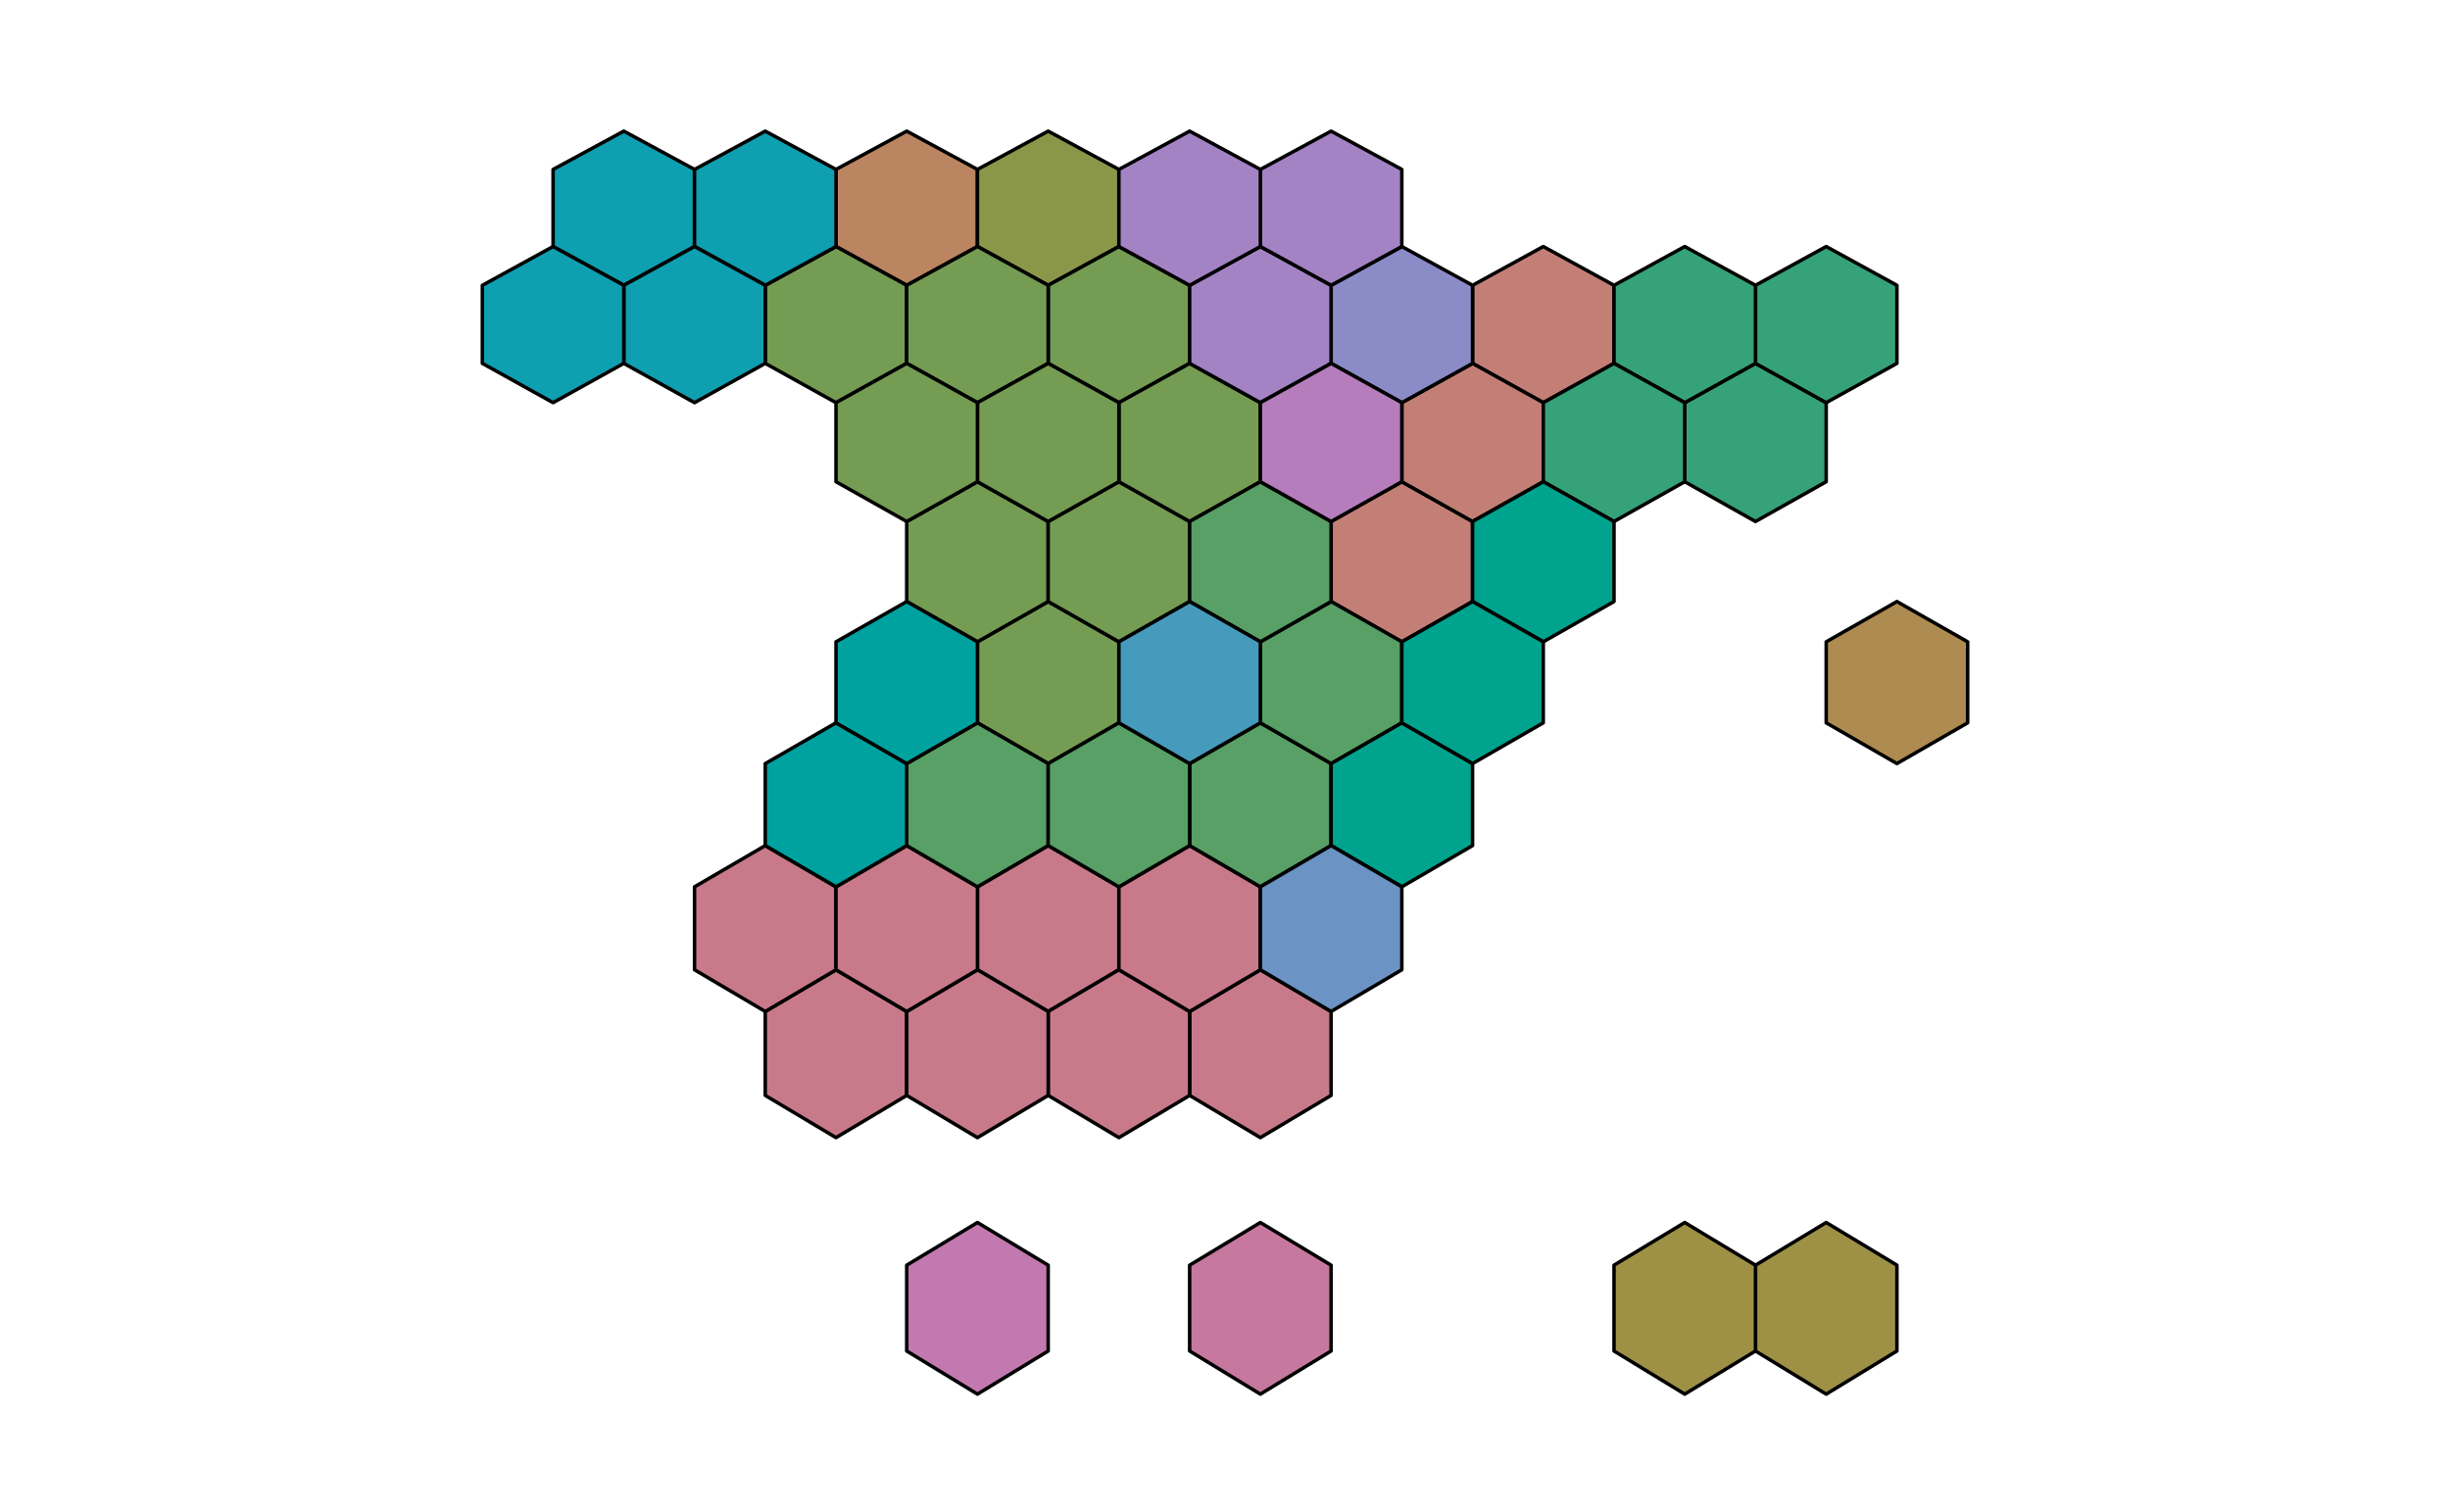 <?xml version="1.0" encoding="UTF-8"?>
<svg xmlns="http://www.w3.org/2000/svg" xmlns:xlink="http://www.w3.org/1999/xlink" width="525pt" height="324pt" viewBox="0 0 525 324" version="1.1">
<g id="surface36">
<path style="fill-rule:evenodd;fill:rgb(78.431%,47.843%,54.118%);fill-opacity:1;stroke-width:0.75;stroke-linecap:round;stroke-linejoin:round;stroke:rgb(0%,0%,0%);stroke-opacity:1;stroke-miterlimit:10;" d="M 270.078 243.801 L 254.922 234.754 L 254.922 216.77 L 270.078 207.828 L 285.234 216.77 L 285.234 234.754 Z M 270.078 243.801 "/>
<path style="fill-rule:evenodd;fill:rgb(78.431%,47.843%,54.118%);fill-opacity:1;stroke-width:0.75;stroke-linecap:round;stroke-linejoin:round;stroke:rgb(0%,0%,0%);stroke-opacity:1;stroke-miterlimit:10;" d="M 179.141 243.801 L 163.984 234.754 L 163.984 216.77 L 179.141 207.828 L 194.297 216.77 L 194.297 234.754 Z M 179.141 243.801 "/>
<path style="fill-rule:evenodd;fill:rgb(78.431%,47.843%,54.118%);fill-opacity:1;stroke-width:0.75;stroke-linecap:round;stroke-linejoin:round;stroke:rgb(0%,0%,0%);stroke-opacity:1;stroke-miterlimit:10;" d="M 224.609 216.77 L 209.453 207.828 L 209.453 190.051 L 224.609 181.211 L 239.766 190.051 L 239.766 207.828 Z M 224.609 216.77 "/>
<path style="fill-rule:evenodd;fill:rgb(78.431%,47.843%,54.118%);fill-opacity:1;stroke-width:0.75;stroke-linecap:round;stroke-linejoin:round;stroke:rgb(0%,0%,0%);stroke-opacity:1;stroke-miterlimit:10;" d="M 239.766 243.801 L 224.609 234.754 L 224.609 216.77 L 239.766 207.828 L 254.922 216.77 L 254.922 234.754 Z M 239.766 243.801 "/>
<path style="fill-rule:evenodd;fill:rgb(78.431%,47.843%,54.118%);fill-opacity:1;stroke-width:0.75;stroke-linecap:round;stroke-linejoin:round;stroke:rgb(0%,0%,0%);stroke-opacity:1;stroke-miterlimit:10;" d="M 163.984 216.77 L 148.828 207.828 L 148.828 190.051 L 163.984 181.211 L 179.141 190.051 L 179.141 207.828 Z M 163.984 216.77 "/>
<path style="fill-rule:evenodd;fill:rgb(78.431%,47.843%,54.118%);fill-opacity:1;stroke-width:0.75;stroke-linecap:round;stroke-linejoin:round;stroke:rgb(0%,0%,0%);stroke-opacity:1;stroke-miterlimit:10;" d="M 254.922 216.77 L 239.766 207.828 L 239.766 190.051 L 254.922 181.211 L 270.078 190.051 L 270.078 207.828 Z M 254.922 216.77 "/>
<path style="fill-rule:evenodd;fill:rgb(78.431%,47.843%,54.118%);fill-opacity:1;stroke-width:0.75;stroke-linecap:round;stroke-linejoin:round;stroke:rgb(0%,0%,0%);stroke-opacity:1;stroke-miterlimit:10;" d="M 209.453 243.801 L 194.297 234.754 L 194.297 216.77 L 209.453 207.828 L 224.609 216.77 L 224.609 234.754 Z M 209.453 243.801 "/>
<path style="fill-rule:evenodd;fill:rgb(78.431%,47.843%,54.118%);fill-opacity:1;stroke-width:0.75;stroke-linecap:round;stroke-linejoin:round;stroke:rgb(0%,0%,0%);stroke-opacity:1;stroke-miterlimit:10;" d="M 194.297 216.77 L 179.141 207.828 L 179.141 190.051 L 194.297 181.211 L 209.453 190.051 L 209.453 207.828 Z M 194.297 216.77 "/>
<path style="fill-rule:evenodd;fill:rgb(76.471%,49.804%,46.275%);fill-opacity:1;stroke-width:0.75;stroke-linecap:round;stroke-linejoin:round;stroke:rgb(0%,0%,0%);stroke-opacity:1;stroke-miterlimit:10;" d="M 330.703 86.293 L 315.547 77.875 L 315.547 61.145 L 330.703 52.832 L 345.859 61.145 L 345.859 77.875 Z M 330.703 86.293 "/>
<path style="fill-rule:evenodd;fill:rgb(76.471%,49.804%,46.275%);fill-opacity:1;stroke-width:0.75;stroke-linecap:round;stroke-linejoin:round;stroke:rgb(0%,0%,0%);stroke-opacity:1;stroke-miterlimit:10;" d="M 300.391 137.543 L 285.234 128.914 L 285.234 111.762 L 300.391 103.238 L 315.547 111.762 L 315.547 128.914 Z M 300.391 137.543 "/>
<path style="fill-rule:evenodd;fill:rgb(76.471%,49.804%,46.275%);fill-opacity:1;stroke-width:0.75;stroke-linecap:round;stroke-linejoin:round;stroke:rgb(0%,0%,0%);stroke-opacity:1;stroke-miterlimit:10;" d="M 315.547 111.762 L 300.391 103.238 L 300.391 86.293 L 315.547 77.875 L 330.703 86.293 L 330.703 103.238 Z M 315.547 111.762 "/>
<path style="fill-rule:evenodd;fill:rgb(73.333%,52.157%,38.431%);fill-opacity:1;stroke-width:0.75;stroke-linecap:round;stroke-linejoin:round;stroke:rgb(0%,0%,0%);stroke-opacity:1;stroke-miterlimit:10;" d="M 194.297 61.145 L 179.141 52.832 L 179.141 36.312 L 194.297 28.105 L 209.453 36.312 L 209.453 52.832 Z M 194.297 61.145 "/>
<path style="fill-rule:evenodd;fill:rgb(68.235%,54.51%,31.373%);fill-opacity:1;stroke-width:0.75;stroke-linecap:round;stroke-linejoin:round;stroke:rgb(0%,0%,0%);stroke-opacity:1;stroke-miterlimit:10;" d="M 406.484 163.641 L 391.328 154.906 L 391.328 137.543 L 406.484 128.914 L 421.641 137.543 L 421.641 154.906 Z M 406.484 163.641 "/>
<path style="fill-rule:evenodd;fill:rgb(61.961%,56.863%,27.451%);fill-opacity:1;stroke-width:0.75;stroke-linecap:round;stroke-linejoin:round;stroke:rgb(0%,0%,0%);stroke-opacity:1;stroke-miterlimit:10;" d="M 391.328 298.773 L 376.172 289.527 L 376.172 271.137 L 391.328 261.988 L 406.484 271.137 L 406.484 289.527 Z M 391.328 298.773 "/>
<path style="fill-rule:evenodd;fill:rgb(61.961%,56.863%,27.451%);fill-opacity:1;stroke-width:0.75;stroke-linecap:round;stroke-linejoin:round;stroke:rgb(0%,0%,0%);stroke-opacity:1;stroke-miterlimit:10;" d="M 361.016 298.773 L 345.859 289.527 L 345.859 271.137 L 361.016 261.988 L 376.172 271.137 L 376.172 289.527 Z M 361.016 298.773 "/>
<path style="fill-rule:evenodd;fill:rgb(54.51%,59.216%,28.235%);fill-opacity:1;stroke-width:0.75;stroke-linecap:round;stroke-linejoin:round;stroke:rgb(0%,0%,0%);stroke-opacity:1;stroke-miterlimit:10;" d="M 224.609 61.145 L 209.453 52.832 L 209.453 36.312 L 224.609 28.105 L 239.766 36.312 L 239.766 52.832 Z M 224.609 61.145 "/>
<path style="fill-rule:evenodd;fill:rgb(45.49%,61.176%,32.549%);fill-opacity:1;stroke-width:0.75;stroke-linecap:round;stroke-linejoin:round;stroke:rgb(0%,0%,0%);stroke-opacity:1;stroke-miterlimit:10;" d="M 224.609 163.641 L 209.453 154.906 L 209.453 137.543 L 224.609 128.914 L 239.766 137.543 L 239.766 154.906 Z M 224.609 163.641 "/>
<path style="fill-rule:evenodd;fill:rgb(45.49%,61.176%,32.549%);fill-opacity:1;stroke-width:0.75;stroke-linecap:round;stroke-linejoin:round;stroke:rgb(0%,0%,0%);stroke-opacity:1;stroke-miterlimit:10;" d="M 239.766 86.293 L 224.609 77.875 L 224.609 61.145 L 239.766 52.832 L 254.922 61.145 L 254.922 77.875 Z M 239.766 86.293 "/>
<path style="fill-rule:evenodd;fill:rgb(45.49%,61.176%,32.549%);fill-opacity:1;stroke-width:0.75;stroke-linecap:round;stroke-linejoin:round;stroke:rgb(0%,0%,0%);stroke-opacity:1;stroke-miterlimit:10;" d="M 179.141 86.293 L 163.984 77.875 L 163.984 61.145 L 179.141 52.832 L 194.297 61.145 L 194.297 77.875 Z M 179.141 86.293 "/>
<path style="fill-rule:evenodd;fill:rgb(45.49%,61.176%,32.549%);fill-opacity:1;stroke-width:0.75;stroke-linecap:round;stroke-linejoin:round;stroke:rgb(0%,0%,0%);stroke-opacity:1;stroke-miterlimit:10;" d="M 209.453 86.293 L 194.297 77.875 L 194.297 61.145 L 209.453 52.832 L 224.609 61.145 L 224.609 77.875 Z M 209.453 86.293 "/>
<path style="fill-rule:evenodd;fill:rgb(45.49%,61.176%,32.549%);fill-opacity:1;stroke-width:0.75;stroke-linecap:round;stroke-linejoin:round;stroke:rgb(0%,0%,0%);stroke-opacity:1;stroke-miterlimit:10;" d="M 209.453 137.543 L 194.297 128.914 L 194.297 111.762 L 209.453 103.238 L 224.609 111.762 L 224.609 128.914 Z M 209.453 137.543 "/>
<path style="fill-rule:evenodd;fill:rgb(45.49%,61.176%,32.549%);fill-opacity:1;stroke-width:0.75;stroke-linecap:round;stroke-linejoin:round;stroke:rgb(0%,0%,0%);stroke-opacity:1;stroke-miterlimit:10;" d="M 239.766 137.543 L 224.609 128.914 L 224.609 111.762 L 239.766 103.238 L 254.922 111.762 L 254.922 128.914 Z M 239.766 137.543 "/>
<path style="fill-rule:evenodd;fill:rgb(45.49%,61.176%,32.549%);fill-opacity:1;stroke-width:0.75;stroke-linecap:round;stroke-linejoin:round;stroke:rgb(0%,0%,0%);stroke-opacity:1;stroke-miterlimit:10;" d="M 254.922 111.762 L 239.766 103.238 L 239.766 86.293 L 254.922 77.875 L 270.078 86.293 L 270.078 103.238 Z M 254.922 111.762 "/>
<path style="fill-rule:evenodd;fill:rgb(45.49%,61.176%,32.549%);fill-opacity:1;stroke-width:0.75;stroke-linecap:round;stroke-linejoin:round;stroke:rgb(0%,0%,0%);stroke-opacity:1;stroke-miterlimit:10;" d="M 224.609 111.762 L 209.453 103.238 L 209.453 86.293 L 224.609 77.875 L 239.766 86.293 L 239.766 103.238 Z M 224.609 111.762 "/>
<path style="fill-rule:evenodd;fill:rgb(45.49%,61.176%,32.549%);fill-opacity:1;stroke-width:0.75;stroke-linecap:round;stroke-linejoin:round;stroke:rgb(0%,0%,0%);stroke-opacity:1;stroke-miterlimit:10;" d="M 194.297 111.762 L 179.141 103.238 L 179.141 86.293 L 194.297 77.875 L 209.453 86.293 L 209.453 103.238 Z M 194.297 111.762 "/>
<path style="fill-rule:evenodd;fill:rgb(34.51%,62.745%,39.608%);fill-opacity:1;stroke-width:0.75;stroke-linecap:round;stroke-linejoin:round;stroke:rgb(0%,0%,0%);stroke-opacity:1;stroke-miterlimit:10;" d="M 270.078 190.051 L 254.922 181.211 L 254.922 163.641 L 270.078 154.906 L 285.234 163.641 L 285.234 181.211 Z M 270.078 190.051 "/>
<path style="fill-rule:evenodd;fill:rgb(34.51%,62.745%,39.608%);fill-opacity:1;stroke-width:0.75;stroke-linecap:round;stroke-linejoin:round;stroke:rgb(0%,0%,0%);stroke-opacity:1;stroke-miterlimit:10;" d="M 209.453 190.051 L 194.297 181.211 L 194.297 163.641 L 209.453 154.906 L 224.609 163.641 L 224.609 181.211 Z M 209.453 190.051 "/>
<path style="fill-rule:evenodd;fill:rgb(34.51%,62.745%,39.608%);fill-opacity:1;stroke-width:0.75;stroke-linecap:round;stroke-linejoin:round;stroke:rgb(0%,0%,0%);stroke-opacity:1;stroke-miterlimit:10;" d="M 285.234 163.641 L 270.078 154.906 L 270.078 137.543 L 285.234 128.914 L 300.391 137.543 L 300.391 154.906 Z M 285.234 163.641 "/>
<path style="fill-rule:evenodd;fill:rgb(34.51%,62.745%,39.608%);fill-opacity:1;stroke-width:0.75;stroke-linecap:round;stroke-linejoin:round;stroke:rgb(0%,0%,0%);stroke-opacity:1;stroke-miterlimit:10;" d="M 270.078 137.543 L 254.922 128.914 L 254.922 111.762 L 270.078 103.238 L 285.234 111.762 L 285.234 128.914 Z M 270.078 137.543 "/>
<path style="fill-rule:evenodd;fill:rgb(34.51%,62.745%,39.608%);fill-opacity:1;stroke-width:0.75;stroke-linecap:round;stroke-linejoin:round;stroke:rgb(0%,0%,0%);stroke-opacity:1;stroke-miterlimit:10;" d="M 239.766 190.051 L 224.609 181.211 L 224.609 163.641 L 239.766 154.906 L 254.922 163.641 L 254.922 181.211 Z M 239.766 190.051 "/>
<path style="fill-rule:evenodd;fill:rgb(21.176%,63.529%,47.451%);fill-opacity:1;stroke-width:0.75;stroke-linecap:round;stroke-linejoin:round;stroke:rgb(0%,0%,0%);stroke-opacity:1;stroke-miterlimit:10;" d="M 376.172 111.762 L 361.016 103.238 L 361.016 86.293 L 376.172 77.875 L 391.328 86.293 L 391.328 103.238 Z M 376.172 111.762 "/>
<path style="fill-rule:evenodd;fill:rgb(21.176%,63.529%,47.451%);fill-opacity:1;stroke-width:0.75;stroke-linecap:round;stroke-linejoin:round;stroke:rgb(0%,0%,0%);stroke-opacity:1;stroke-miterlimit:10;" d="M 391.328 86.293 L 376.172 77.875 L 376.172 61.145 L 391.328 52.832 L 406.484 61.145 L 406.484 77.875 Z M 391.328 86.293 "/>
<path style="fill-rule:evenodd;fill:rgb(21.176%,63.529%,47.451%);fill-opacity:1;stroke-width:0.75;stroke-linecap:round;stroke-linejoin:round;stroke:rgb(0%,0%,0%);stroke-opacity:1;stroke-miterlimit:10;" d="M 361.016 86.293 L 345.859 77.875 L 345.859 61.145 L 361.016 52.832 L 376.172 61.145 L 376.172 77.875 Z M 361.016 86.293 "/>
<path style="fill-rule:evenodd;fill:rgb(21.176%,63.529%,47.451%);fill-opacity:1;stroke-width:0.75;stroke-linecap:round;stroke-linejoin:round;stroke:rgb(0%,0%,0%);stroke-opacity:1;stroke-miterlimit:10;" d="M 345.859 111.762 L 330.703 103.238 L 330.703 86.293 L 345.859 77.875 L 361.016 86.293 L 361.016 103.238 Z M 345.859 111.762 "/>
<path style="fill-rule:evenodd;fill:rgb(0%,63.922%,55.294%);fill-opacity:1;stroke-width:0.75;stroke-linecap:round;stroke-linejoin:round;stroke:rgb(0%,0%,0%);stroke-opacity:1;stroke-miterlimit:10;" d="M 300.391 190.051 L 285.234 181.211 L 285.234 163.641 L 300.391 154.906 L 315.547 163.641 L 315.547 181.211 Z M 300.391 190.051 "/>
<path style="fill-rule:evenodd;fill:rgb(0%,63.922%,55.294%);fill-opacity:1;stroke-width:0.75;stroke-linecap:round;stroke-linejoin:round;stroke:rgb(0%,0%,0%);stroke-opacity:1;stroke-miterlimit:10;" d="M 330.703 137.543 L 315.547 128.914 L 315.547 111.762 L 330.703 103.238 L 345.859 111.762 L 345.859 128.914 Z M 330.703 137.543 "/>
<path style="fill-rule:evenodd;fill:rgb(0%,63.922%,55.294%);fill-opacity:1;stroke-width:0.75;stroke-linecap:round;stroke-linejoin:round;stroke:rgb(0%,0%,0%);stroke-opacity:1;stroke-miterlimit:10;" d="M 315.547 163.641 L 300.391 154.906 L 300.391 137.543 L 315.547 128.914 L 330.703 137.543 L 330.703 154.906 Z M 315.547 163.641 "/>
<path style="fill-rule:evenodd;fill:rgb(0%,63.529%,62.745%);fill-opacity:1;stroke-width:0.75;stroke-linecap:round;stroke-linejoin:round;stroke:rgb(0%,0%,0%);stroke-opacity:1;stroke-miterlimit:10;" d="M 179.141 190.051 L 163.984 181.211 L 163.984 163.641 L 179.141 154.906 L 194.297 163.641 L 194.297 181.211 Z M 179.141 190.051 "/>
<path style="fill-rule:evenodd;fill:rgb(0%,63.529%,62.745%);fill-opacity:1;stroke-width:0.75;stroke-linecap:round;stroke-linejoin:round;stroke:rgb(0%,0%,0%);stroke-opacity:1;stroke-miterlimit:10;" d="M 194.297 163.641 L 179.141 154.906 L 179.141 137.543 L 194.297 128.914 L 209.453 137.543 L 209.453 154.906 Z M 194.297 163.641 "/>
<path style="fill-rule:evenodd;fill:rgb(5.49%,62.353%,69.02%);fill-opacity:1;stroke-width:0.75;stroke-linecap:round;stroke-linejoin:round;stroke:rgb(0%,0%,0%);stroke-opacity:1;stroke-miterlimit:10;" d="M 133.672 61.145 L 118.516 52.832 L 118.516 36.312 L 133.672 28.105 L 148.828 36.312 L 148.828 52.832 Z M 133.672 61.145 "/>
<path style="fill-rule:evenodd;fill:rgb(5.49%,62.353%,69.02%);fill-opacity:1;stroke-width:0.75;stroke-linecap:round;stroke-linejoin:round;stroke:rgb(0%,0%,0%);stroke-opacity:1;stroke-miterlimit:10;" d="M 163.984 61.145 L 148.828 52.832 L 148.828 36.312 L 163.984 28.105 L 179.141 36.312 L 179.141 52.832 Z M 163.984 61.145 "/>
<path style="fill-rule:evenodd;fill:rgb(5.49%,62.353%,69.02%);fill-opacity:1;stroke-width:0.75;stroke-linecap:round;stroke-linejoin:round;stroke:rgb(0%,0%,0%);stroke-opacity:1;stroke-miterlimit:10;" d="M 148.828 86.293 L 133.672 77.875 L 133.672 61.145 L 148.828 52.832 L 163.984 61.145 L 163.984 77.875 Z M 148.828 86.293 "/>
<path style="fill-rule:evenodd;fill:rgb(5.49%,62.353%,69.02%);fill-opacity:1;stroke-width:0.75;stroke-linecap:round;stroke-linejoin:round;stroke:rgb(0%,0%,0%);stroke-opacity:1;stroke-miterlimit:10;" d="M 118.516 86.293 L 103.359 77.875 L 103.359 61.145 L 118.516 52.832 L 133.672 61.145 L 133.672 77.875 Z M 118.516 86.293 "/>
<path style="fill-rule:evenodd;fill:rgb(27.451%,60.392%,73.725%);fill-opacity:1;stroke-width:0.75;stroke-linecap:round;stroke-linejoin:round;stroke:rgb(0%,0%,0%);stroke-opacity:1;stroke-miterlimit:10;" d="M 254.922 163.641 L 239.766 154.906 L 239.766 137.543 L 254.922 128.914 L 270.078 137.543 L 270.078 154.906 Z M 254.922 163.641 "/>
<path style="fill-rule:evenodd;fill:rgb(41.961%,57.647%,76.863%);fill-opacity:1;stroke-width:0.75;stroke-linecap:round;stroke-linejoin:round;stroke:rgb(0%,0%,0%);stroke-opacity:1;stroke-miterlimit:10;" d="M 285.234 216.77 L 270.078 207.828 L 270.078 190.051 L 285.234 181.211 L 300.391 190.051 L 300.391 207.828 Z M 285.234 216.77 "/>
<path style="fill-rule:evenodd;fill:rgb(54.118%,54.51%,78.039%);fill-opacity:1;stroke-width:0.75;stroke-linecap:round;stroke-linejoin:round;stroke:rgb(0%,0%,0%);stroke-opacity:1;stroke-miterlimit:10;" d="M 300.391 86.293 L 285.234 77.875 L 285.234 61.145 L 300.391 52.832 L 315.547 61.145 L 315.547 77.875 Z M 300.391 86.293 "/>
<path style="fill-rule:evenodd;fill:rgb(63.922%,51.373%,76.863%);fill-opacity:1;stroke-width:0.75;stroke-linecap:round;stroke-linejoin:round;stroke:rgb(0%,0%,0%);stroke-opacity:1;stroke-miterlimit:10;" d="M 270.078 86.293 L 254.922 77.875 L 254.922 61.145 L 270.078 52.832 L 285.234 61.145 L 285.234 77.875 Z M 270.078 86.293 "/>
<path style="fill-rule:evenodd;fill:rgb(63.922%,51.373%,76.863%);fill-opacity:1;stroke-width:0.75;stroke-linecap:round;stroke-linejoin:round;stroke:rgb(0%,0%,0%);stroke-opacity:1;stroke-miterlimit:10;" d="M 285.234 61.145 L 270.078 52.832 L 270.078 36.312 L 285.234 28.105 L 300.391 36.312 L 300.391 52.832 Z M 285.234 61.145 "/>
<path style="fill-rule:evenodd;fill:rgb(63.922%,51.373%,76.863%);fill-opacity:1;stroke-width:0.75;stroke-linecap:round;stroke-linejoin:round;stroke:rgb(0%,0%,0%);stroke-opacity:1;stroke-miterlimit:10;" d="M 254.922 61.145 L 239.766 52.832 L 239.766 36.312 L 254.922 28.105 L 270.078 36.312 L 270.078 52.832 Z M 254.922 61.145 "/>
<path style="fill-rule:evenodd;fill:rgb(71.373%,49.02%,73.725%);fill-opacity:1;stroke-width:0.75;stroke-linecap:round;stroke-linejoin:round;stroke:rgb(0%,0%,0%);stroke-opacity:1;stroke-miterlimit:10;" d="M 285.234 111.762 L 270.078 103.238 L 270.078 86.293 L 285.234 77.875 L 300.391 86.293 L 300.391 103.238 Z M 285.234 111.762 "/>
<path style="fill-rule:evenodd;fill:rgb(76.078%,47.451%,68.627%);fill-opacity:1;stroke-width:0.75;stroke-linecap:round;stroke-linejoin:round;stroke:rgb(0%,0%,0%);stroke-opacity:1;stroke-miterlimit:10;" d="M 209.453 298.773 L 194.297 289.527 L 194.297 271.137 L 209.453 261.988 L 224.609 271.137 L 224.609 289.527 Z M 209.453 298.773 "/>
<path style="fill-rule:evenodd;fill:rgb(78.039%,47.059%,61.961%);fill-opacity:1;stroke-width:0.75;stroke-linecap:round;stroke-linejoin:round;stroke:rgb(0%,0%,0%);stroke-opacity:1;stroke-miterlimit:10;" d="M 270.078 298.773 L 254.922 289.527 L 254.922 271.137 L 270.078 261.988 L 285.234 271.137 L 285.234 289.527 Z M 270.078 298.773 "/>
</g>
</svg>
